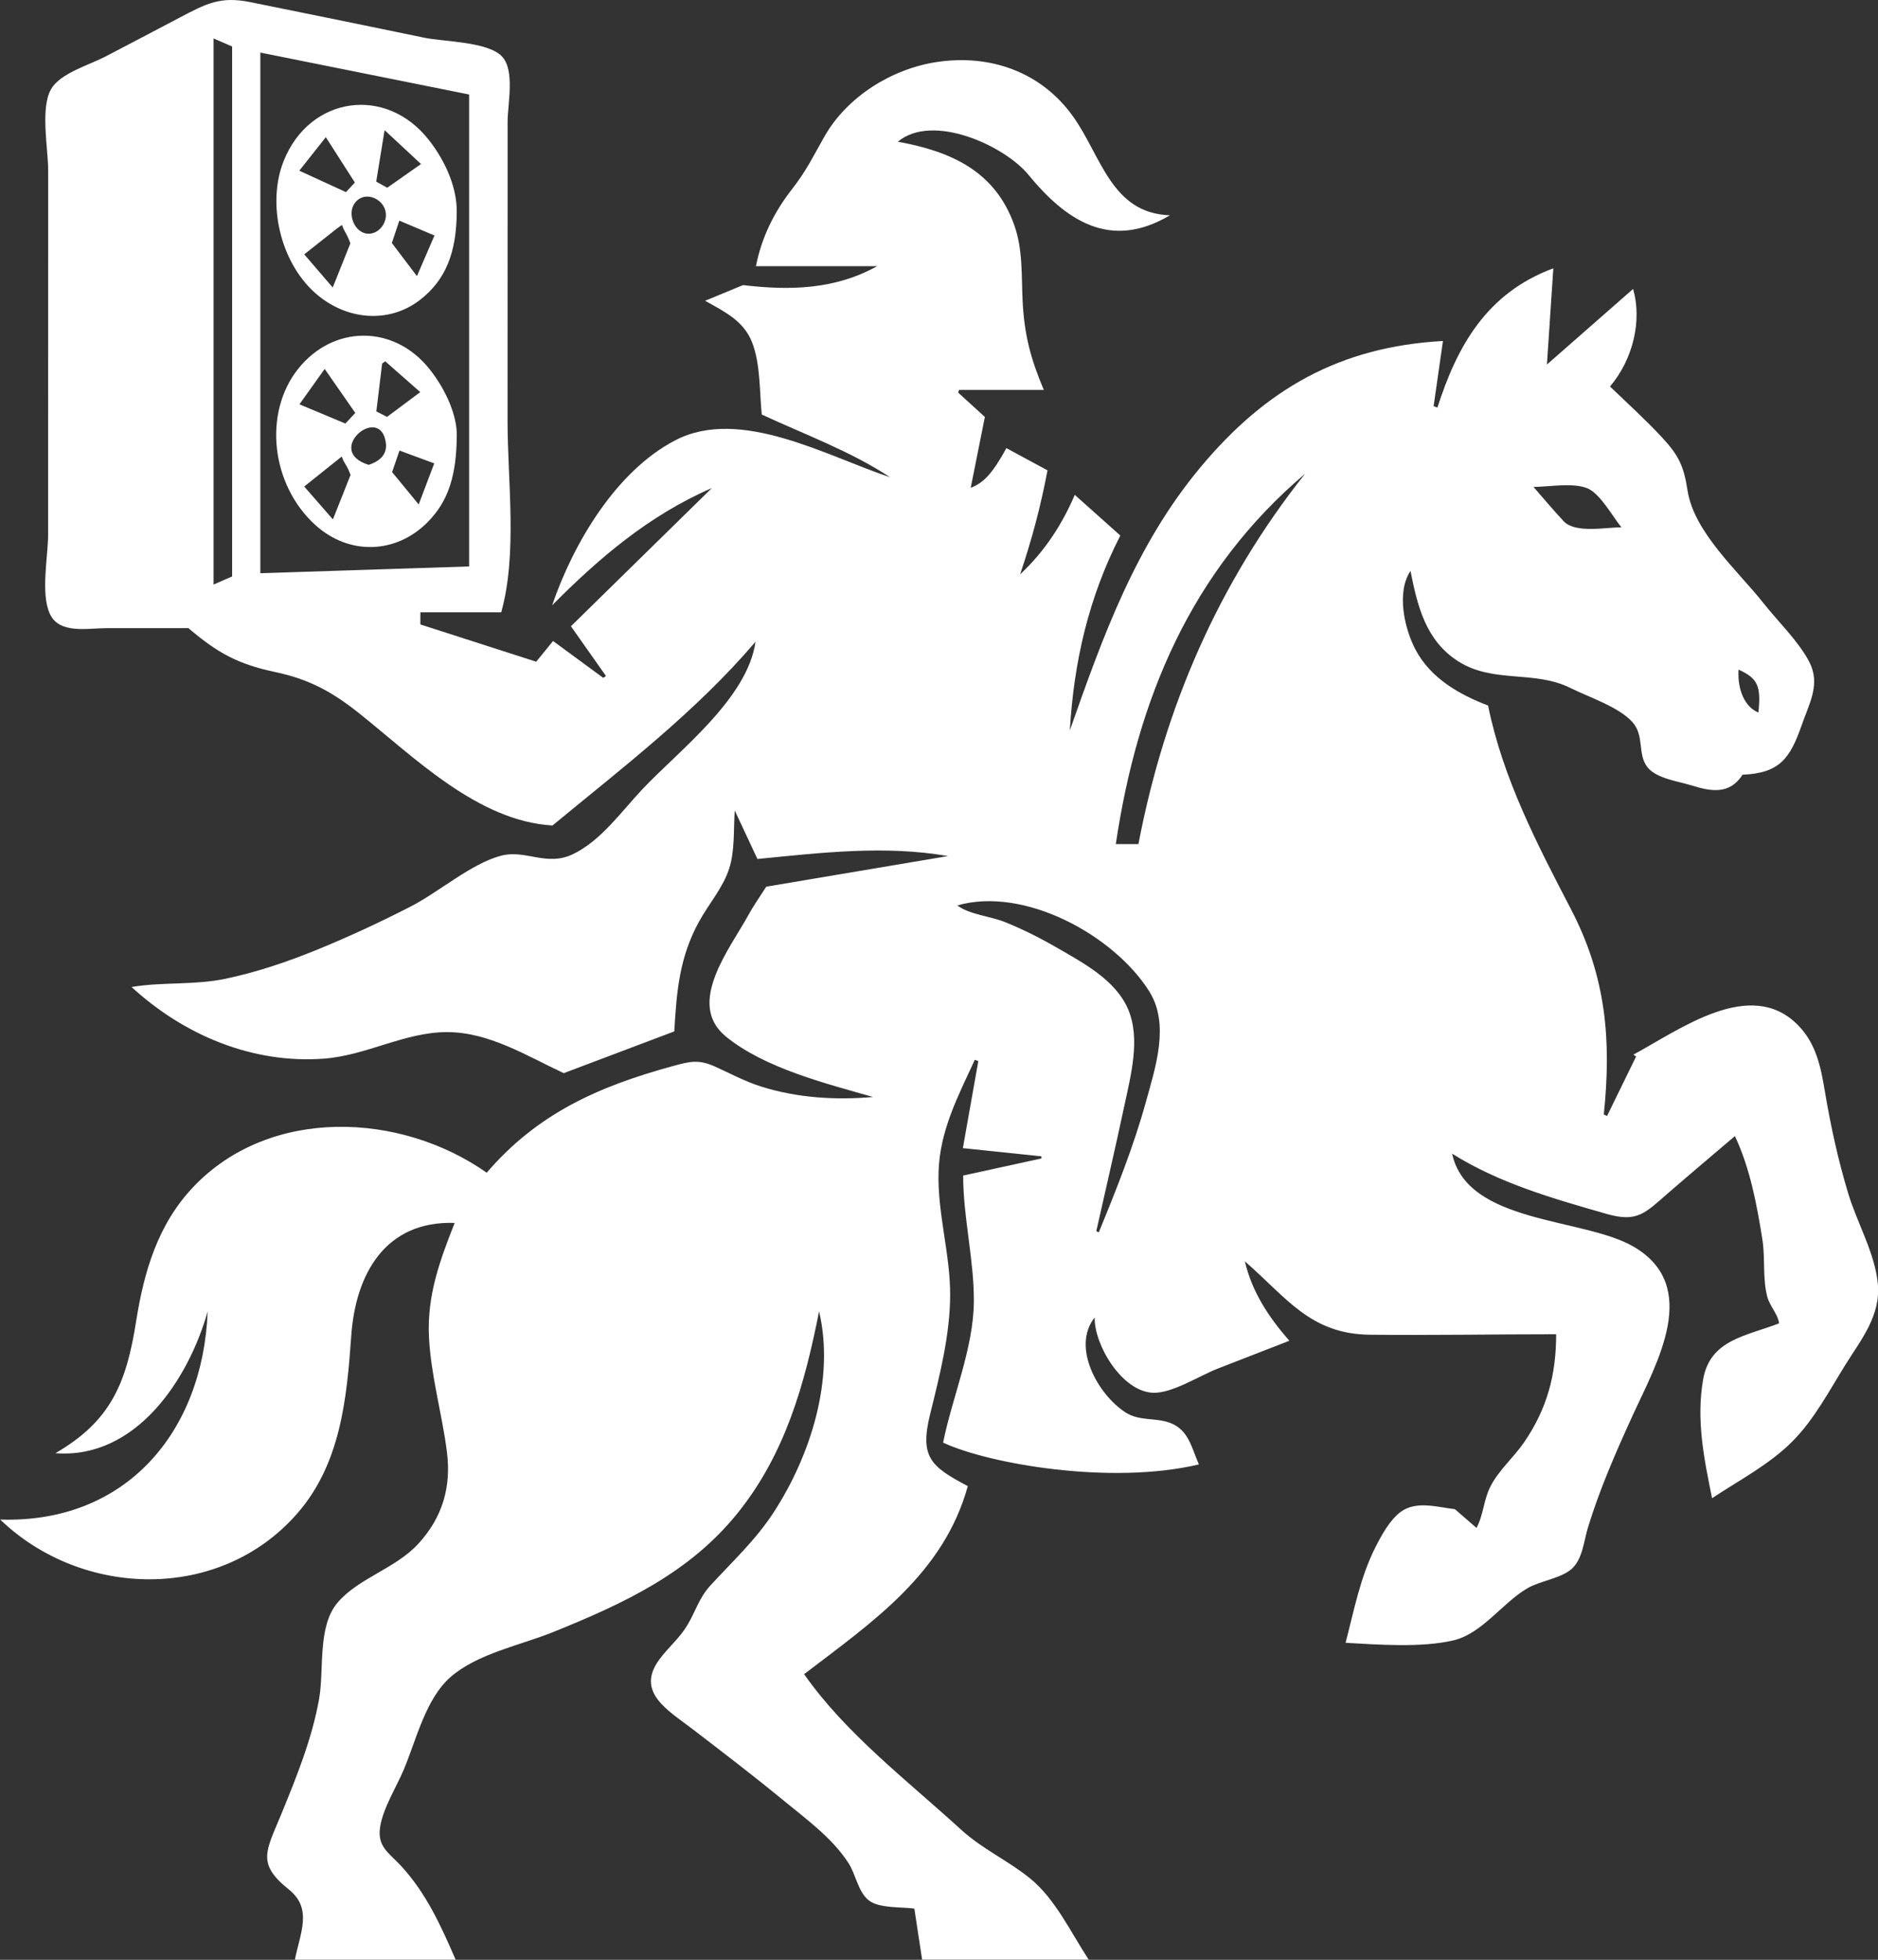 <?xml version="1.0" encoding="UTF-8"?>
<svg id="Capa_2" data-name="Capa 2" xmlns="http://www.w3.org/2000/svg" viewBox="0 0 771.28 804.83">
  <rect x="0" y="0" width="771.28" height="804.83" fill="#333333" stroke="none"/>
  <g id="Capa_1-2" data-name="Capa 1">
    <g>
      <path d="m314.63,364.14c24.88-4.19,49.8-8.38,74.71-12.58-25.97-4.49-51.72-1.42-78.27,1.2-2.95-6.31-6.05-12.93-9.32-19.92-.53,7.77.11,16.57-2.33,24.02-2.53,7.72-8.45,14.52-12.33,21.6-8.11,14.79-9.2,28.67-10.17,45.1-14.5,5.47-29.88,11.28-45.4,17.15-15.22-7.11-30.71-16.89-48.03-16.86-17.3.03-33.01,9.58-50.35,10.89-29.48,2.23-57.6-9.67-79.11-29.41,12.64-2.15,25.65-.69,38.49-3.37,12.71-2.66,25.03-6.81,37.05-11.68,13.31-5.4,26.37-11.48,39.15-18.03,11.42-5.85,25.04-17.79,37.24-20.89,9.98-2.53,18.53,4.6,29.34-.58,11.53-5.52,20.01-17.66,28.6-26.75,15.05-15.93,43.07-37.1,46.39-60.49-24.62,28.85-54.57,51.68-83.38,75.45-30.63-1.76-56.84-28.08-79.45-46.1-11.07-8.82-20.54-13.96-34.36-16.89-15.4-3.27-23.64-7.78-35.71-18.04-11.2,0-22.4,0-33.6,0-7.85,0-19.46,2.56-23.33-5.91-3.84-8.4-.7-23.5-.7-32.59,0-12.93,0-25.86,0-38.78,0-24.93.01-49.86.02-74.79,0-12,0-24.01,0-36.01,0-8.85-3.31-25.38,1.19-33.26,3.73-6.53,15.52-9.89,21.92-13.19,10.28-5.32,20.5-10.75,30.75-16.13C84.67,1.5,90.43-1.62,102.73.86c12.37,2.49,24.74,5.01,37.11,7.54,11.48,2.35,22.96,4.72,34.44,7.09,8.14,1.68,25.9,1.58,31.79,7.6,5.55,5.68,2.4,19.64,2.4,26.95,0,12.99,0,25.97,0,38.96,0,27.83,0,55.66-.02,83.48-.02,25.13,4.14,54.78-2.6,78.98h-33.21v4.98c15.69,5.04,31.36,10.08,47.58,15.3,2.43-2.98,4.61-5.66,6.92-8.5,7.27,5.34,13.94,10.23,20.61,15.13.38-.25.75-.5,1.13-.75-4.7-6.67-9.4-13.34-14.4-20.44,19.05-18.68,38.24-37.5,57.86-56.74-25.81,11.2-46.33,28.73-65.58,48.14,8.6-25.18,26.09-55.07,50.61-67.79,26.72-13.86,62.47,6.68,88.17,15.19-16.24-10.7-34.95-17.51-52.69-25.75-.96-9.42-.48-20.74-4-29.7-3.49-8.88-11.38-12.56-19.26-17.02,5.34-2.21,10.37-4.28,15.57-6.43,18.8,2.23,37.49,1.99,55.07-7.77h-49.77c2.3-11.73,7.39-22.12,14.76-31.56,6.01-7.71,8.66-13.42,13.41-21.76,9.28-16.27,27.49-27.63,45.82-30.48,21.96-3.41,43.01,3.88,56.14,22.16,11.73,16.34,15.76,39.95,39.9,40.74-24.5,14.53-42.7,2.14-58.15-16.67-9.77-11.9-39.31-25.49-53.61-13.54,21.65,3.92,39.89,11.94,47.81,34.21,3.62,10.18,2.91,20.72,3.45,31.34.69,13.85,3.36,23.76,8.7,36.38h-34.82c-.12.36-.24.73-.36,1.09,3.35,3.05,6.69,6.11,10.97,10.01-1.91,9.52-3.9,19.49-5.82,29.1,5.35-2.04,8.97-5.94,14.66-16.3,5.35,2.89,10.7,5.78,16.88,9.12-2.79,14.8-6.45,28.49-11.26,42.73,10.59-9.9,17.53-21.16,22.46-32.66,6.08,5.43,12.36,11.04,18.71,16.71-13.08,25.49-19.09,52.04-20.74,80.02,13.64-38.76,26.96-76.04,53.66-108.07,26.93-32.3,57.44-49.52,99.58-51.85-1.3,9.09-2.57,17.94-3.84,26.79l1.56.55c8.09-25.2,20.19-47.04,47.61-57.18-.88,13.24-1.72,25.88-2.63,39.51,12.23-10.73,23.81-20.89,35.39-31.04,3.71,12.8.11,28.74-9.48,40.06,7.12,6.86,14.5,13.54,21.25,20.78,7.05,7.57,9.07,12.02,10.58,21.87,2.65,17.28,20.74,33.07,31.12,46.23,5.94,7.54,14.45,15.69,18.88,24.2,4.73,9.09.04,16.96-3.1,25.97-4.78,13.7-9.04,19.72-24.3,20.38-5.27,8.21-12.85,6.92-20.88,4.41-5.32-1.66-14.59-2.84-18.21-7.54-4.18-5.43-1.08-12.82-6.15-18.49-5.61-6.26-17.85-10.21-25.38-13.97-14.94-7.46-31.71-1.78-46.15-10.98-13.31-8.47-16.74-22.63-19.6-37.12-5.9,8.81-2.45,23.83,2.09,32.38,6.21,11.68,17.81,18.32,29.77,22.9,6.05,29.89,20.17,56.95,34.11,83.77,14.38,27.66,16.58,53.62,13.42,84.18.44.2.88.41,1.33.61,3.98-8.15,7.96-16.29,11.94-24.44l-1.12-.76c19.37-10.47,47.95-31.71,67.4-12.31,7.66,7.64,9.57,17.37,11.28,27.62,2.37,14.15,5.44,28.14,9.6,41.87,3.63,11.98,10.98,24.5,12.11,36.98,1.19,13.13-6.83,22.78-13.39,33.32-6.65,10.68-12.76,22.38-21.71,31.37-9.44,9.49-21.91,15.96-32.98,23.32-3.3-16.23-6.59-32.19-3.66-48.83,2.86-16.24,17.48-17.73,31.19-22.98-.53-3.94-3.8-6.93-4.87-10.97-1.95-7.37-.79-15.96-2-23.53-2.29-14.34-5.06-29.24-11.28-42.41-9.1,7.78-18.28,15.48-27.33,23.33-9.62,8.35-12.72,12.26-25.4,8.62-22.03-6.31-44.02-12.56-63.41-24.73,6.23,28.93,53.79,26.18,74.42,38.13,28.14,16.29,9.46,48.08-.37,69.59-6.85,14.98-13.48,30.13-18.29,45.91-1.68,5.52-2.19,13.09-6.82,17.03-4.52,3.85-12.7,4.73-18,7.81-10.37,6.02-18.55,18.64-30.46,21.42-13.07,3.06-30.83,1.75-44.23.98,3.45-13.21,5.99-26.86,12.21-39.15,2.5-4.93,5.97-11.42,10.58-14.72,6.39-4.56,14.87-1.84,22.1-1,3.11,2.7,5.64,4.89,8.89,7.71,2.95-5.66,2.86-11.5,5.77-17.15,3.44-6.68,9.59-11.9,13.81-18.08,9.48-13.87,13.12-27.8,13.12-44.32-25.46,0-51.03.48-76.47.2-24.62-.27-34.28-15.33-51.39-30.15,2.98,12.61,9.75,22.86,18.28,32.63-9.84,3.82-19.69,7.65-29.53,11.48-7.35,2.85-18.8,10.3-26.65,9.87-12.67-.7-23.97-19.63-23.78-30.91-9.6,12.15,1.35,31.65,12.66,38.97,5.83,3.77,12.42,1.99,18.54,4.39,7.43,2.91,8.64,10.21,11.61,16.98-36.27,8.59-86.51-.26-105.05-8.96,3.78-18.77,12.52-38.75,12.63-57.97.1-17.25-4.39-34.43-4.39-51.7,10.74-2.35,21.44-4.69,32.14-7.02,0-.29,0-.59,0-.88-10.62-1.11-21.24-2.21-32.26-3.36,2.13-12,4.24-23.86,6.34-35.71l-1.43-.6c-6.91,15.06-14.37,29.06-14.89,46.02-.52,17.01,4.81,33.62,4.76,50.63-.05,16.47-4.33,33.13-8.25,49.03-4.32,17.54.31,21.41,15.5,29.43-9.95,35.94-38.96,55.65-67.23,77.22,17.01,24.35,42.42,43.7,64.33,63.74,9.02,8.25,19.36,12.71,28.58,20.22,10.27,8.36,16.77,22.35,23.97,33.29h-68.41c-1-6.6-2.01-13.23-3.19-20.97-5.31-.73-14.37-.06-18.62-3.31-4.51-3.45-5.36-10.64-8.47-15.44-6.64-10.26-17.18-17.88-26.49-25.54-12.17-10.02-24.69-19.58-37.19-29.18-10.41-7.99-23.97-15.4-13.85-28.99,3.6-4.83,8.2-8.62,11.34-13.86,3.54-5.92,4.83-11.25,9.49-16.34,9.13-9.97,18.55-18.6,26.01-30.07,15.16-23.28,25.18-54.87,18.65-82.55-5.91,29.98-13.91,58.56-33.43,82.83-19.91,24.77-47.05,37.27-75.84,48.91-13.34,5.39-31,8.78-42.05,18.42-10.3,8.99-14.09,25.81-19.23,38.02-3.06,7.27-8.59,15.92-9.75,23.73-1.19,8.02,3.71,10.52,8.67,15.89,10.3,11.16,16.4,24.67,22.37,38.47h-66.03c2.25-11.16,7.33-21-2.5-28.86-13.38-10.7-9.25-15.83-3.07-30.94,6.31-15.43,12.58-30.8,15.52-47.29,2.14-12.03-.76-29.66,7.55-39.5,8.56-10.13,23.74-13.96,33.14-24.16,9.94-10.79,13.65-23.31,11.81-37.76-2.01-15.85-6.62-31.38-7.38-47.41-.8-16.92,4.46-31.22,10.56-46.65-28.56-.97-40.71,21.1-42.48,46.36-1.82,25.92-4.39,52.65-22.24,73.04-31.86,36.38-88.4,34.68-121.93,2.41,51.61,1.66,83.27-35.92,85.21-85.48-7.98,28.28-29.68,60.77-62.53,58.23,22.7-13.15,29.11-28.65,33.11-53.96,3.24-20.5,8.88-39.98,23.56-55.42,31.42-33.05,85.07-30.72,120.46-5.8,20.83-24.31,45.87-35.41,76.16-43.72,7.33-2.01,10.81-2.94,17.7.17,6.28,2.84,12.21,6.07,18.83,8.16,14.82,4.66,30.54,5.64,45.96,4.29-19.45-5.57-44.46-11.81-60.41-24.82-16.62-13.56,1.79-36.23,9.32-50.06,2.06-3.77,4.58-7.29,7.26-11.51ZM106.92,21.59v213.82c28.66-.93,57.03-1.86,85.75-2.79V38.81c-28.46-5.72-56.97-11.44-85.75-17.22Zm-19.21-5.81v224.29c2.75-1.2,5.13-2.25,7.62-3.34V19.09c-2.35-1.02-4.73-2.05-7.62-3.3Zm362.52,489.84c.35.15.7.3,1.04.45,7.2-17.54,14.27-35.21,19.33-53.51,3.93-14.22,9.91-31.96,1.35-45.51-14.54-23.01-51.28-43.12-78.79-35.22,4.9,3.73,13.64,4.45,19.54,6.82,7.4,2.98,14.54,6.59,21.44,10.58,10.72,6.2,23.98,13.18,29.13,25.15,5.26,12.24,1.09,27.46-1.55,39.9-3.65,17.15-7.65,34.23-11.49,51.35Zm85.77-311.08c-46.95,39.86-68.87,92.47-77.75,152.11h9.29c10.77-56.3,32.85-107.22,68.46-152.11Zm93.78,5.41c4.14,4.75,8.17,9.57,12.45,14.14,4.74,5.06,17.44,2.45,23.67,2.45-3.61-4.36-8.67-13.85-14-16.02-5.99-2.44-15.82-.56-22.12-.56Zm84.23,75.04c-.53,8.56,2.77,15.49,8.16,17.62,1.12-10.92-.27-14.06-8.16-17.62Z" fill="#fff"/>
      <path d="m187.6,178.67c-.1,16.56-3.44,27.17-12.02,35.8-13.06,13.14-32.31,13.62-46.08,1.13-18.23-16.54-21.47-45.98-7.07-64.1,14.49-18.22,39.45-18.21,53.99.1,7.35,9.26,11.27,19.78,11.18,27.06Zm-48.72,9.99c-4.6,3.68-8.98,7.18-13.94,11.14,3.89,4.45,7.53,8.63,11.78,13.5,2.9-7.3,5.31-13.38,7.25-18.26-1.79-4.76-2.27-3.92-3.64-7.55m-6.99-35.99c-3.75,5.26-6.91,9.7-10.36,14.54,6.89,2.88,12.79,5.35,18.87,7.9,1.34-1.44,2.65-2.85,4.06-4.37-4.08-5.86-7.93-11.4-12.57-18.06Zm25.6,19.71c4.44-3.31,8.61-6.42,13.66-10.18-5.23-4.59-9.81-8.62-14.39-12.65-.42.3-.85.6-1.27.9-.79,6.5-1.57,13-2.38,19.68,1.38.71,2.67,1.36,4.38,2.24Zm2.09,22.66c3.38,4.12,6.72,8.18,10.92,13.29,2.49-6.56,4.45-11.73,6.39-16.86-5.65-2.09-10.07-3.72-14.27-5.27-.83,2.41-1.88,5.47-3.04,8.85Zm-9.61-2.97c5.29-1.76,7.64-4.82,7.03-9.16-2.27-16.15-25.67,3.44-7.03,9.16Z" fill="#fff"/>
      <path d="m187.57,86.94c-.05,16.6-4.44,28.05-15.22,36.33-12.76,9.8-30.6,8.28-43.28-3.28-14.02-12.78-19.54-36.57-12.52-54,10.67-26.51,42.01-30.99,59.62-8.45,7.46,9.55,11.54,20.38,11.39,29.4Zm-49.14,6.86c-4.22,3.34-8.6,6.79-13.48,10.65,3.93,4.58,7.54,8.77,11.7,13.62,2.87-7.17,5.29-13.24,7.24-18.12-1.72-4.69-2.12-3.94-3.45-7.58m-17.52-22.27c6.97,3.2,13.04,5.99,19.17,8.8,1.32-1.43,2.42-2.62,3.65-3.94-3.9-6.09-7.68-11.99-11.93-18.63-3.85,4.86-7.19,9.1-10.88,13.76Zm49.97-2.75c-5.07-4.71-9.52-8.86-14.94-13.9-1.32,8.1-2.36,14.52-3.44,21.14,1.51.84,2.92,1.62,4.52,2.51,4.2-2.95,8.36-5.88,13.87-9.74Zm5.54,29.36c-5.8-2.45-10.3-4.36-14.43-6.1-.92,2.76-1.95,5.82-3.07,9.18,3.02,3.99,6.29,8.31,10.3,13.61,2.63-6.09,4.86-11.27,7.2-16.68Zm-27.34-.73c3.67.21,7.09-3.11,7.38-7.16.49-6.9-8.72-11.21-12.87-5.28-3.06,4.37-.01,12.13,5.49,12.45Z" fill="#fff"/>
    </g>
  </g>
</svg>
